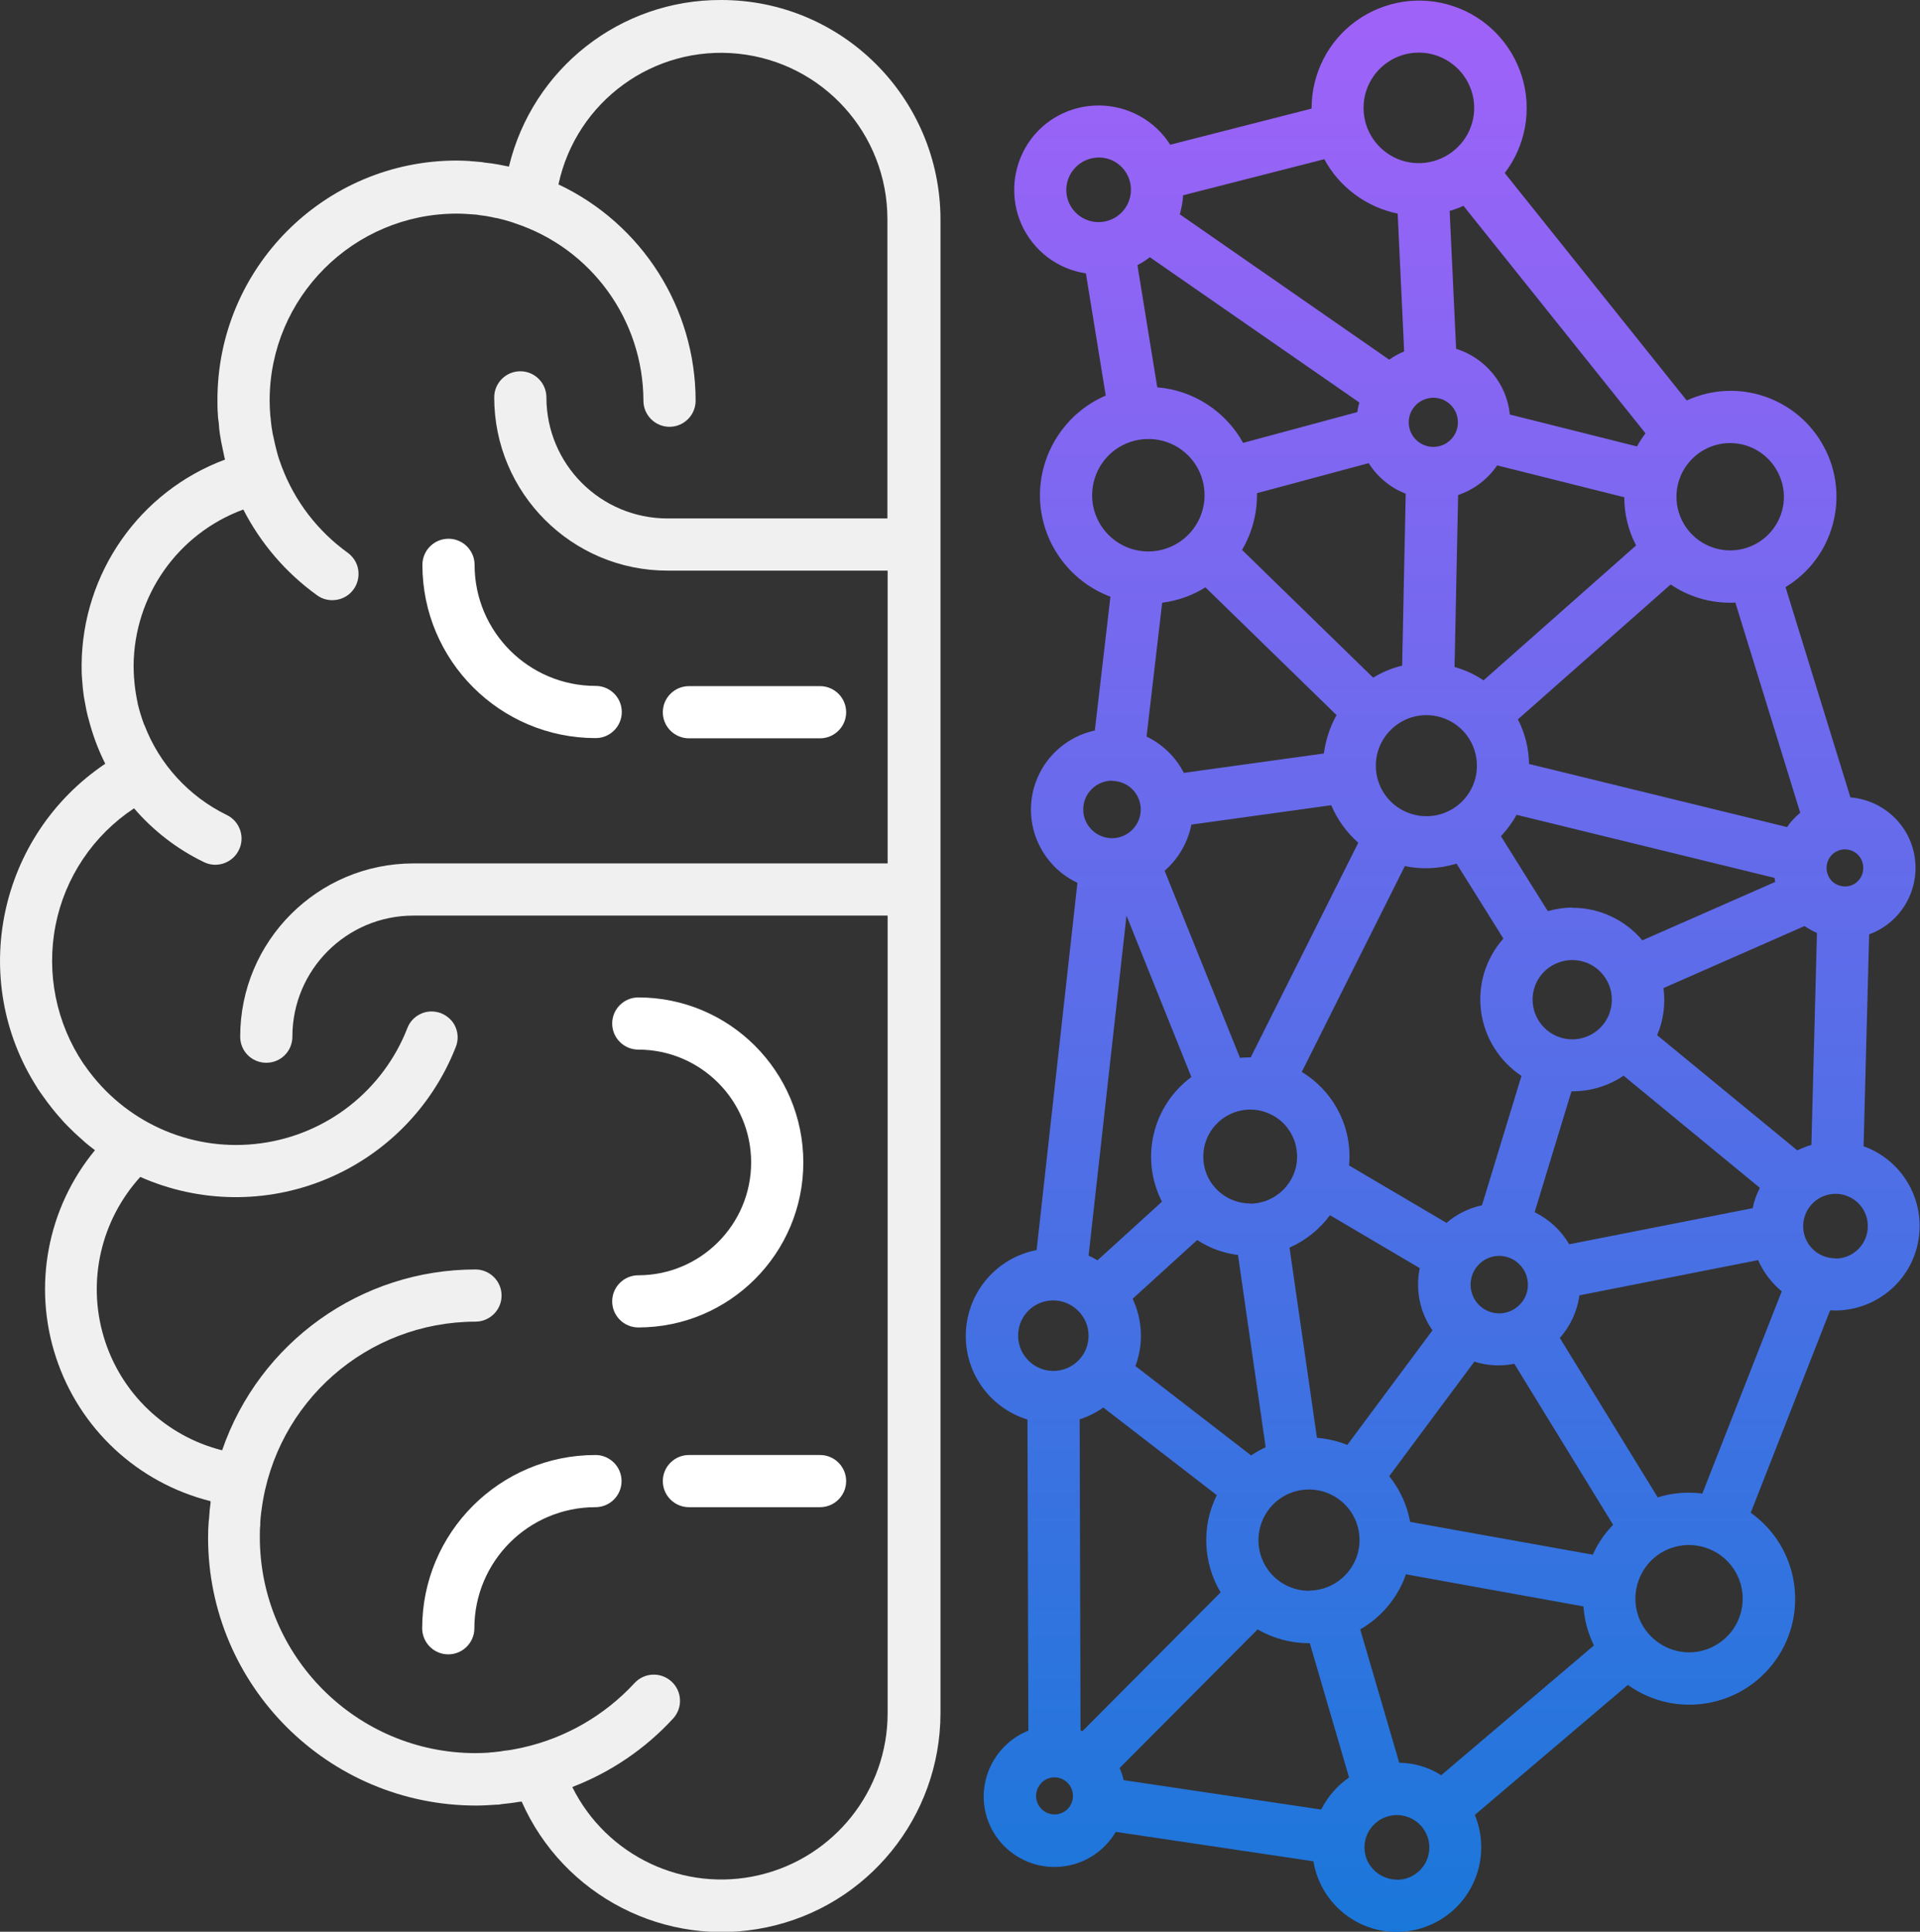 <?xml version="1.0" encoding="UTF-8"?>
<svg id="Layer_1" xmlns="http://www.w3.org/2000/svg" xmlns:xlink="http://www.w3.org/1999/xlink" viewBox="0 0 86.09 86.63">
  <rect x="0" y="0" width="86.09" height="86.63" fill="#333333" stroke="none"/>
  <defs>
    <style>
      .cls-1 {
        fill: #fff;
      }

      .cls-2 {
        fill: url(#New_Gradient_Swatch_1);
      }

      .cls-3 {
        fill: #f0f0f0;
      }
    </style>
    <linearGradient id="New_Gradient_Swatch_1" data-name="New Gradient Swatch 1" x1="64.7" y1=".02" x2="64.7" y2="86.63" gradientUnits="userSpaceOnUse">
      <stop offset="0" stop-color="#a062f9"/>
      <stop offset="1" stop-color="#1a77da"/>
    </linearGradient>
  </defs>
  <path class="cls-2" d="M83.56,51.41l.25-9.51h0c1.4-.51,2.25-1.93,2.05-3.41-.2-1.48-1.41-2.61-2.89-2.73l-2.91-9.43h0c2.15-1.3,2.91-4.06,1.73-6.28s-3.88-3.14-6.16-2.09l-8.16-10.2c.94-1.23,1.23-2.85.77-4.33-.46-1.48-1.6-2.66-3.07-3.15-1.47-.5-3.09-.25-4.35.65s-2.01,2.37-2.01,3.92v.02l-6.34,1.62h0c-.69-1.09-1.89-1.75-3.18-1.76-1.29-.01-2.5.63-3.2,1.71-.7,1.08-.81,2.44-.29,3.62.53,1.18,1.61,2.01,2.89,2.2l.89,5.48h0c-1.82.78-2.99,2.6-2.95,4.58.05,1.98,1.3,3.74,3.16,4.44l-.7,6c-1.52.33-2.66,1.59-2.84,3.13-.18,1.55.66,3.04,2.06,3.7l-1.83,16.47h0c-1.77.34-3.07,1.84-3.17,3.64-.1,1.8,1.04,3.43,2.76,3.96l.04,13.95c-.95.38-1.66,1.2-1.91,2.2s.01,2.05.68,2.82c.67.77,1.67,1.18,2.7,1.08,1.02-.09,1.93-.68,2.45-1.56l8.86,1.32h0c.18,1.07.8,2,1.71,2.58.91.58,2.03.74,3.07.44,1.04-.3,1.9-1.02,2.37-2,.47-.97.5-2.1.09-3.1l6.86-5.83h0c2.13,1.53,5.1,1.03,6.62-1.1s1.03-5.1-1.11-6.62l3.56-9.08c.07,0,.15.01.22.01h0c1.85,0,3.43-1.33,3.74-3.15s-.73-3.6-2.47-4.22h0ZM82.72,38.09h0c.34,0,.64.2.77.52.12.31.05.67-.18.9-.23.24-.59.31-.9.18-.31-.12-.51-.43-.51-.77,0-.46.37-.83.83-.83h0ZM77.58,19.87h0c.97,0,1.85.59,2.22,1.49.38.9.17,1.93-.52,2.62-.69.69-1.73.89-2.62.52-.9-.37-1.49-1.25-1.49-2.22,0-1.33,1.08-2.41,2.41-2.41h0ZM77.58,27.03c.08,0,.16,0,.23-.01l2.91,9.43h0c-.23.19-.43.4-.59.64l-11.57-2.83h0c-.01-.7-.18-1.38-.5-2l6.85-6.05c.79.54,1.72.82,2.67.82h0ZM70.47,48.94h.03c.82,0,1.62-.24,2.3-.7l6.11,5.03c-.15.29-.26.59-.32.91l-8.23,1.62c-.36-.62-.9-1.12-1.55-1.44l1.65-5.41ZM68.72,44.82h0c0-.71.43-1.36,1.1-1.63.66-.28,1.43-.12,1.93.38.51.51.66,1.27.39,1.94-.27.66-.92,1.1-1.64,1.1-.98,0-1.78-.8-1.78-1.78h0ZM70.5,40.7h0c-.37,0-.74.06-1.1.16l-2.1-3.36h0c.27-.29.51-.61.7-.96l11.57,2.83c0,.06.02.12.03.18l-5.96,2.62h0c-.78-.93-1.93-1.46-3.14-1.46h0ZM50.79,58.24l2.89-2.63h0c.55.36,1.18.59,1.83.67l1.24,8.62c-.23.11-.45.23-.65.37l-5.19-4.01h0c.37-.98.32-2.06-.12-3.01h0ZM56.35,22.12l5.02-1.35c.39.62.98,1.11,1.66,1.37l-.16,7.71c-.46.11-.89.29-1.3.54l-5.88-5.73c.44-.74.67-1.59.67-2.45,0-.03,0-.06,0-.09h0ZM64.27,20.04c-.45,0-.85-.27-1.02-.68-.17-.41-.08-.88.24-1.2.31-.31.79-.41,1.2-.24.41.17.68.57.68,1.02,0,.61-.49,1.1-1.1,1.1h0ZM65.38,22.2c.71-.24,1.33-.71,1.75-1.33l5.7,1.43c0,.75.18,1.49.53,2.16l-6.84,6.05h0c-.4-.27-.84-.47-1.3-.6l.16-7.71ZM63.95,32.07c.92,0,1.75.55,2.1,1.4.35.85.16,1.82-.49,2.47-.65.65-1.62.84-2.47.49s-1.4-1.18-1.4-2.09c0-1.25,1.02-2.27,2.27-2.27h0ZM60.9,37.8l-4.82,9.62h-.02,0c-.15,0-.31,0-.46.02l-3.38-8.39h0c.62-.54,1.04-1.27,1.2-2.07l6.27-.87h0c.27.64.69,1.22,1.21,1.68h0ZM59.93,32.07c-.3.53-.49,1.12-.57,1.72l-6.28.87c-.36-.71-.95-1.28-1.67-1.63l.7-6c.69-.09,1.35-.32,1.94-.69l5.88,5.73ZM53.42,48.3h0c-1.75,1.29-2.31,3.66-1.32,5.59l-2.89,2.63c-.13-.08-.26-.15-.4-.21l1.7-15.25,2.91,7.24ZM56.06,53.97h0c-.85,0-1.62-.51-1.95-1.3-.32-.79-.14-1.69.46-2.29.6-.6,1.51-.79,2.29-.46.79.32,1.3,1.09,1.3,1.95,0,1.16-.95,2.1-2.11,2.11h0ZM59.64,54.5l4.02,2.37h0c-.2.97,0,1.98.57,2.79l-3.82,5.14c-.43-.18-.89-.28-1.36-.32l-1.23-8.53h0c.72-.32,1.35-.82,1.81-1.45h0ZM60.49,52.27c.01-.13.02-.27.02-.41h0c0-1.55-.81-2.98-2.14-3.79l4.62-9.23c.77.16,1.57.12,2.32-.11l2.1,3.36c-.79.89-1.16,2.08-1,3.27.16,1.18.82,2.23,1.81,2.89l-1.77,5.8c-.59.13-1.14.4-1.59.79l-4.38-2.58ZM67.22,56.32h0c.52,0,.99.32,1.19.8s.09,1.04-.28,1.4c-.37.37-.92.48-1.4.28-.48-.2-.79-.67-.79-1.19,0-.71.57-1.29,1.29-1.29h0ZM73.79,19.42h0c-.14.19-.28.39-.39.6l-5.7-1.43c-.14-1.38-1.09-2.53-2.41-2.95l-.29-6.18c.21-.06.42-.14.62-.23l8.16,10.2ZM63.62,2.36c1,0,1.91.61,2.29,1.53.39.93.17,2-.54,2.7-.71.71-1.78.92-2.7.54-.93-.39-1.53-1.29-1.53-2.29,0-1.37,1.11-2.48,2.48-2.48h0ZM53.04,8.76l6.34-1.62h0c.68,1.26,1.89,2.15,3.29,2.44l.29,6.18c-.24.1-.46.22-.67.37l-9.39-6.52c.08-.28.13-.56.15-.85h0ZM51.55,11.53l9.4,6.52c-.04.14-.07.29-.09.43l-5.12,1.38h0c-.79-1.42-2.23-2.36-3.85-2.49l-.89-5.48c.2-.1.38-.22.55-.35h0ZM49.26,9.96h0c-.59,0-1.11-.35-1.34-.89-.22-.54-.1-1.16.32-1.58.41-.41,1.04-.54,1.58-.32.54.23.89.75.89,1.34,0,.8-.65,1.45-1.45,1.45h0ZM48.97,22.21c0-1.02.61-1.94,1.55-2.33.94-.39,2.03-.18,2.75.54.72.72.94,1.8.55,2.75-.39.94-1.31,1.56-2.33,1.56-1.39,0-2.52-1.13-2.52-2.52h0ZM49.86,35.02c.52,0,.99.31,1.19.79s.09,1.03-.28,1.4c-.37.37-.92.48-1.4.28s-.8-.67-.8-1.19c0-.71.58-1.29,1.29-1.29h0ZM47.29,81.37c-.34,0-.64-.2-.77-.51-.13-.31-.06-.67.18-.91.23-.24.59-.31.9-.18.31.13.51.43.51.77,0,.46-.37.83-.83.83ZM47.23,61.48c-.64,0-1.21-.39-1.46-.98-.24-.59-.11-1.27.34-1.72s1.13-.59,1.72-.34c.59.25.98.82.98,1.46,0,.88-.71,1.58-1.58,1.58h0ZM48.54,77.63s-.06-.02-.09-.03l-.04-13.95h0c.38-.12.74-.3,1.06-.53l5.09,3.93h0c-.69,1.38-.62,3.03.17,4.36l-6.19,6.22ZM59.24,81.15l-8.86-1.32h0c-.04-.19-.1-.37-.18-.54l6.19-6.22c.7.41,1.5.62,2.31.62h.03l1.76,6.02c-.53.37-.96.86-1.25,1.44h0ZM58.7,71.34h0c-.92,0-1.75-.55-2.1-1.4-.35-.85-.16-1.82.49-2.48.65-.65,1.63-.84,2.47-.49.85.35,1.4,1.18,1.4,2.09,0,1.25-1.02,2.27-2.27,2.27h0ZM62.63,84.29c-.59,0-1.11-.36-1.34-.89-.22-.54-.1-1.17.32-1.58.41-.41,1.04-.54,1.58-.31.54.22.9.75.9,1.34,0,.8-.65,1.45-1.45,1.45h0ZM64.62,79.61h0c-.56-.36-1.21-.55-1.88-.56l-1.75-5.98c.96-.55,1.69-1.43,2.05-2.47l2.04.37,5.92,1.07c.04.61.2,1.2.47,1.75l-6.86,5.83ZM71.42,69.72l-5.86-1.05-2.33-.42c-.14-.75-.46-1.46-.94-2.05l3.82-5.14h0c.32.11.66.16.99.17.04,0,.08,0,.12,0h0c.23,0,.46-.03.68-.07l4.43,7.22h0c-.38.39-.69.84-.91,1.34ZM75.74,74.1c-.97,0-1.85-.59-2.23-1.49-.37-.9-.16-1.93.52-2.62.69-.69,1.73-.89,2.62-.52.9.37,1.49,1.25,1.49,2.22,0,1.33-1.08,2.41-2.41,2.41h0ZM76.33,66.98c-.67-.09-1.36-.03-2,.17l-4.39-7.15h0c.48-.54.78-1.2.88-1.91l8.01-1.58c.24.54.6,1.02,1.06,1.4l-3.56,9.07ZM74.3,46.43c.29-.67.38-1.4.29-2.12l6.32-2.78h0c.18.12.36.22.56.31l-.25,9.5c-.22.07-.43.15-.63.25l-6.29-5.17ZM82.3,56.43c-.59,0-1.12-.35-1.34-.89-.22-.54-.1-1.16.32-1.58.41-.41,1.04-.54,1.58-.31.54.22.89.75.89,1.34,0,.8-.65,1.45-1.45,1.45h0Z"/>
  <path class="cls-3" d="M32.34,0c-4.52-.02-8.46,3.07-9.52,7.47-.04,0-.07-.02-.11-.02-.08-.02-.17-.03-.25-.05-.1-.02-.2-.04-.29-.05-.09-.02-.19-.03-.29-.04-.09-.01-.18-.02-.27-.04-.11-.01-.23-.02-.34-.03-.07,0-.14-.01-.22-.02-.19-.01-.38-.02-.57-.02h0c-5.93,0-10.73,4.81-10.73,10.73,0,.22,0,.44.02.66,0,.12.02.25.04.38,0,.09.02.18.02.27.02.16.04.31.07.46,0,.05.02.11.03.17.03.16.07.32.1.48.01.05.02.1.03.14.01.04.02.08.03.12h0c-3.84,1.43-6.4,5.1-6.43,9.2,0,.21,0,.43.02.64,0,.08.02.16.02.25.01.12.02.25.04.38.01.11.03.21.05.32.02.09.03.18.05.27.02.13.05.26.08.38.01.05.02.1.04.15.18.71.43,1.4.76,2.05C-.08,37.48-1.44,43.93,1.67,48.78c0,.01.01.02.02.04.01.02.02.04.04.05.05.09.12.17.17.25h0c.28.4.58.78.91,1.14.02.03.05.05.07.08.12.13.25.25.37.37l.07.07c.13.12.27.25.41.37.02.02.04.03.05.05.14.12.29.24.45.36,0,0,.02.02.03.02h0c-2.14,2.59-2.8,6.1-1.75,9.29,1.05,3.2,3.66,5.63,6.93,6.45,0,.03,0,.06,0,.09-.03.2-.05.41-.06.61,0,.06-.01.12-.02.18-.02.25-.03.5-.03.75h0c0,6.64,5.39,12.02,12.02,12.02.3,0,.61-.02.91-.04.07,0,.14,0,.2-.02.28-.03.56-.06.84-.11.03,0,.06,0,.09-.01h0c1.87,4.24,6.46,6.6,10.99,5.64,4.54-.95,7.78-4.96,7.79-9.59V9.8C42.14,4.39,37.76,0,32.34,0h0ZM39.8,23.25h-9.87c-3,0-5.43-2.43-5.43-5.43,0-.64-.52-1.17-1.17-1.17s-1.17.53-1.17,1.17c0,4.29,3.48,7.77,7.77,7.77h9.87v13.13h-21.26c-4.29,0-7.77,3.48-7.77,7.77,0,.65.52,1.17,1.17,1.17s1.17-.52,1.17-1.17c0-3,2.43-5.43,5.43-5.43h21.26v35.77c0,3.46-2.39,6.47-5.76,7.26-3.37.79-6.84-.85-8.38-3.95,1.72-.66,3.27-1.71,4.52-3.07.44-.48.41-1.22-.07-1.66-.48-.44-1.22-.41-1.66.07-1.34,1.45-3.09,2.46-5.01,2.89-.05.01-.09.02-.14.03-.1.02-.2.04-.31.06-.09.02-.18.03-.27.04-.09.01-.18.02-.26.04-.12.02-.23.02-.35.04-.07,0-.14.01-.21.02-.19.01-.38.02-.57.02h0c-5.34,0-9.67-4.34-9.68-9.68,0-.18,0-.37.02-.55,0-.04,0-.08,0-.12.01-.14.02-.29.04-.43,0-.04.01-.08.02-.12,0,0,0-.02,0-.03h0c.64-4.82,4.73-8.41,9.59-8.42.64,0,1.17-.52,1.17-1.17s-.53-1.17-1.17-1.17c-5.13,0-9.69,3.26-11.36,8.11-2.54-.64-4.56-2.57-5.31-5.09s-.12-5.23,1.64-7.17c2.64,1.17,5.64,1.21,8.31.11,2.67-1.1,4.77-3.23,5.83-5.92.12-.29.12-.61,0-.9-.12-.29-.36-.51-.65-.63-.29-.11-.62-.11-.9.02-.29.13-.51.36-.62.66-1.09,2.78-3.6,4.75-6.55,5.15-2.96.41-5.9-.82-7.7-3.2h0c-.05-.07-.11-.14-.16-.22-.04-.05-.07-.1-.11-.15-1.22-1.82-1.67-4.05-1.25-6.2s1.69-4.04,3.52-5.25c.87,1.01,1.93,1.83,3.13,2.41.58.29,1.29.04,1.57-.54.29-.58.04-1.29-.54-1.57-1.7-.83-3.03-2.28-3.7-4.05v.02s0,0,0,0c-.12-.32-.22-.65-.3-.98,0-.01,0-.02,0-.03-.04-.16-.06-.32-.09-.48,0-.02,0-.05-.01-.07-.02-.15-.04-.3-.05-.45,0-.04,0-.07-.01-.1-.01-.18-.02-.37-.02-.55.02-3.14,1.98-5.93,4.92-7.01.78,1.52,1.91,2.84,3.3,3.84h0c.25.19.57.26.88.21.31-.05.59-.22.77-.48.18-.25.25-.57.2-.88-.05-.31-.23-.58-.48-.76-1.34-.97-2.37-2.31-2.95-3.86-.07-.19-.14-.38-.19-.57-.02-.07-.04-.15-.06-.23-.04-.16-.08-.32-.11-.48-.01-.06-.03-.11-.04-.17-.04-.21-.07-.43-.09-.64,0-.06-.01-.12-.02-.19-.02-.23-.03-.45-.03-.68h0c0-4.62,3.76-8.38,8.39-8.38.27,0,.54.02.8.04.08,0,.16.02.23.03.19.02.38.05.56.09.09.02.17.04.25.05.18.04.35.09.52.14.08.02.16.05.24.08,3.44,1.13,5.76,4.34,5.77,7.96,0,.65.53,1.17,1.17,1.17s1.17-.52,1.17-1.17c0-4.15-2.4-7.93-6.15-9.7.8-3.73,4.28-6.26,8.07-5.86,3.8.4,6.68,3.6,6.68,7.42v13.44Z"/>
  <path class="cls-1" d="M30.89,33.11h5.88c.64,0,1.17-.52,1.17-1.17s-.53-1.17-1.17-1.17h-5.88c-.64,0-1.17.52-1.17,1.17s.53,1.17,1.17,1.17Z"/>
  <path class="cls-1" d="M20.11,24.16c-.65,0-1.17.53-1.17,1.17,0,4.29,3.48,7.77,7.77,7.77.64,0,1.17-.52,1.17-1.17s-.53-1.17-1.17-1.17c-3,0-5.43-2.43-5.43-5.43,0-.64-.52-1.17-1.17-1.17h0Z"/>
  <path class="cls-1" d="M29.72,66.42c0,.65.53,1.17,1.17,1.17h5.88c.64,0,1.17-.52,1.17-1.17s-.53-1.17-1.17-1.17h-5.88c-.64,0-1.17.52-1.17,1.17Z"/>
  <path class="cls-1" d="M18.93,73.02c0,.64.52,1.17,1.17,1.17s1.17-.53,1.17-1.17c0-3,2.43-5.43,5.43-5.43.64,0,1.17-.52,1.17-1.17s-.53-1.17-1.17-1.17c-4.29,0-7.77,3.48-7.77,7.77h0Z"/>
  <path class="cls-1" d="M28.62,57.19c-.64,0-1.17.52-1.17,1.17s.53,1.17,1.17,1.17c4.09,0,7.4-3.32,7.4-7.4s-3.31-7.4-7.4-7.4c-.64,0-1.17.52-1.17,1.17s.53,1.17,1.17,1.17c2.79,0,5.06,2.27,5.06,5.06s-2.27,5.06-5.06,5.06h0Z"/>
</svg>